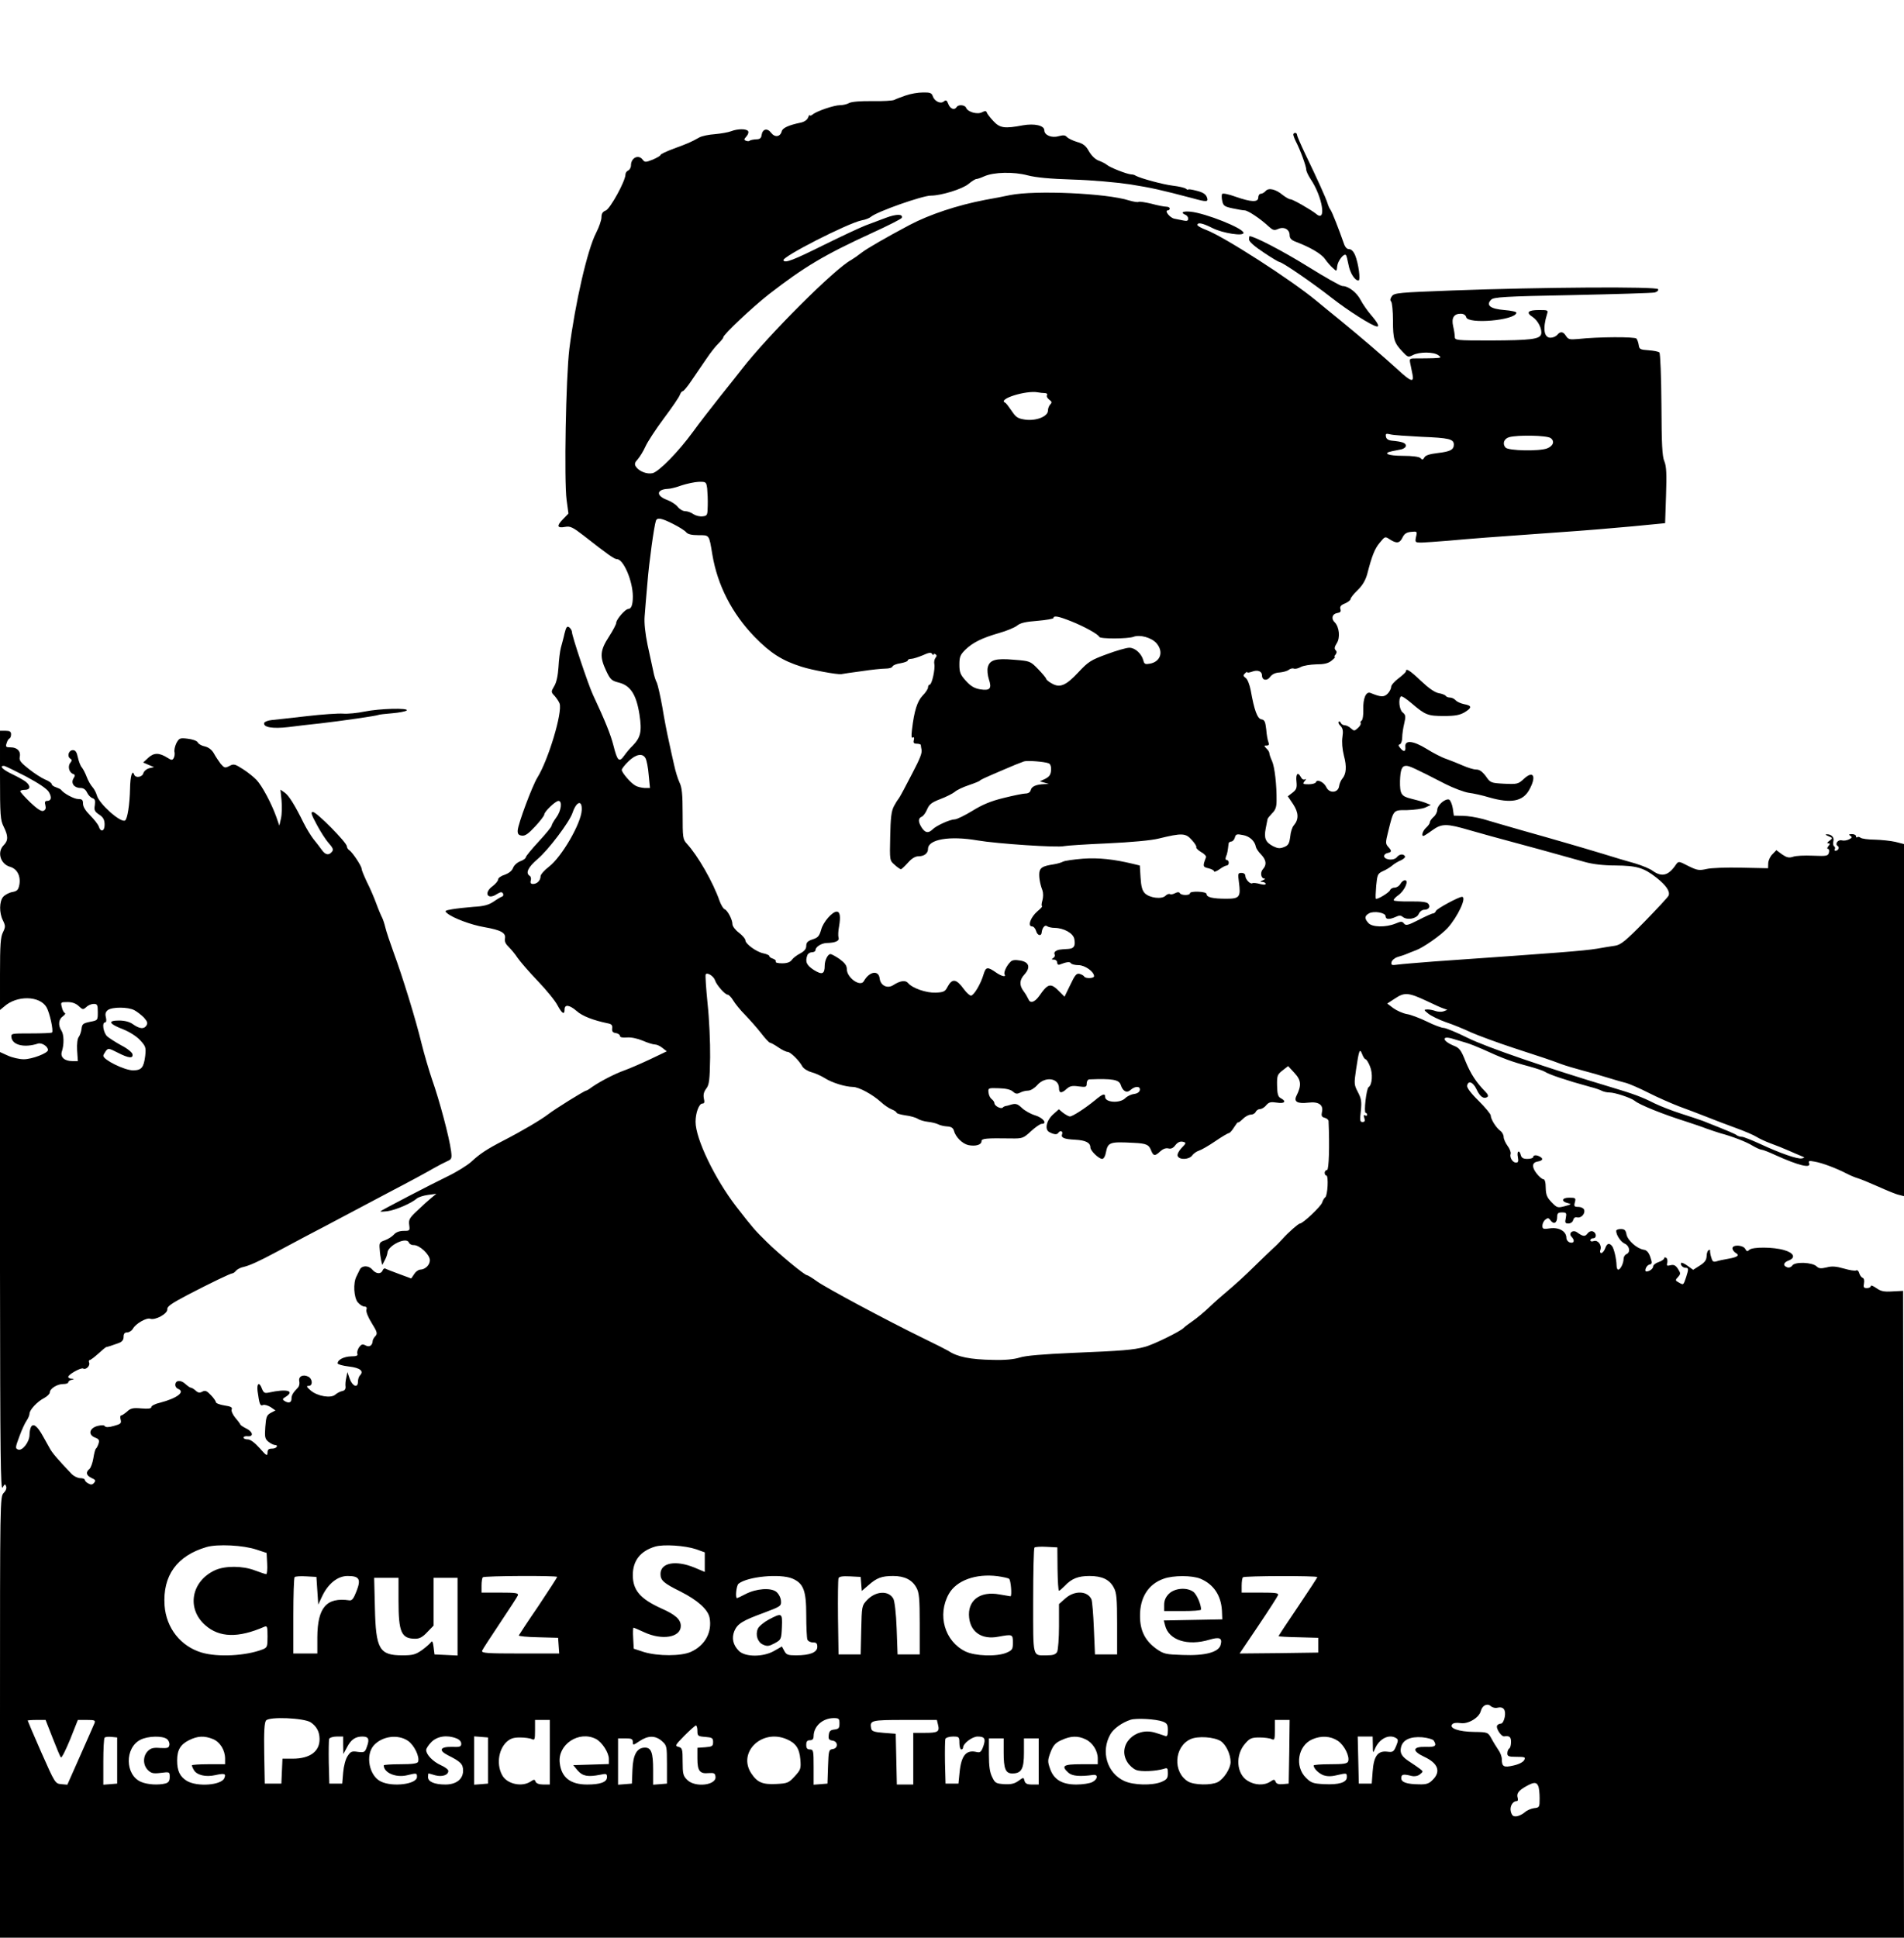 <?xml version="1.0" standalone="no"?>
<!DOCTYPE svg PUBLIC "-//W3C//DTD SVG 20010904//EN"
 "http://www.w3.org/TR/2001/REC-SVG-20010904/DTD/svg10.dtd">
<svg version="1.0" xmlns="http://www.w3.org/2000/svg"
 width="1032pt" height="1050pt" viewBox="0 0 1032 1050"
 preserveAspectRatio="xMidYMid meet">
<g transform="translate(0,1050) scale(0.1,-0.1)"
fill="#000000" stroke="none">
<path d="M4910 9983 c-25 -9 -53 -19 -62 -24 -9 -5 -63 -8 -120 -7 -62 1 -112
-3 -125 -10 -12 -7 -34 -12 -50 -12 -32 0 -127 -32 -149 -51 -8 -6 -14 -8 -15
-3 0 5 -4 -1 -9 -13 -5 -13 -21 -24 -42 -28 -62 -13 -97 -28 -101 -47 -8 -30
-37 -34 -57 -8 -21 28 -47 22 -52 -12 -2 -17 -10 -23 -30 -23 -15 -1 -30 -4
-34 -7 -3 -4 -12 -4 -20 -1 -13 5 -12 8 2 24 9 10 13 23 9 28 -8 14 -56 14
-92 0 -15 -6 -55 -13 -88 -16 -32 -2 -71 -10 -85 -18 -44 -25 -63 -33 -137
-60 -40 -15 -73 -30 -73 -35 0 -4 -19 -15 -42 -25 -38 -15 -43 -15 -54 -1 -22
31 -64 12 -64 -30 0 -12 -7 -24 -15 -28 -8 -3 -15 -13 -15 -22 0 -35 -83 -186
-107 -195 -16 -6 -23 -16 -23 -37 0 -15 -13 -53 -29 -84 -47 -90 -114 -383
-145 -628 -19 -156 -29 -713 -15 -819 l10 -74 -30 -31 c-36 -37 -31 -49 13
-41 26 5 41 -2 99 -47 134 -105 167 -128 181 -128 35 0 86 -118 86 -202 0 -45
-8 -68 -25 -68 -16 0 -65 -57 -65 -75 0 -8 -18 -42 -40 -76 -48 -74 -50 -108
-15 -183 23 -49 30 -55 70 -65 62 -16 94 -64 111 -173 14 -91 7 -124 -37 -169
-14 -13 -34 -37 -46 -54 -27 -38 -37 -29 -58 55 -15 59 -45 134 -112 277 -25
54 -113 317 -113 338 0 7 -6 18 -14 25 -12 9 -17 4 -26 -32 -5 -24 -15 -59
-20 -78 -5 -19 -11 -67 -13 -106 -3 -45 -11 -83 -23 -102 -18 -31 -18 -32 3
-54 11 -13 23 -31 26 -40 17 -47 -61 -306 -120 -401 -28 -45 -105 -251 -107
-287 -1 -19 5 -26 22 -28 18 -3 36 10 73 50 27 29 49 58 49 64 0 16 61 74 77
74 22 0 15 -54 -12 -90 -14 -19 -25 -39 -25 -44 0 -6 -32 -45 -70 -86 -38 -41
-70 -80 -70 -85 0 -6 -13 -16 -30 -22 -16 -6 -34 -22 -39 -36 -6 -16 -23 -29
-45 -37 -20 -6 -36 -18 -36 -25 0 -8 -13 -24 -30 -37 -50 -36 -28 -77 23 -43
20 12 27 13 33 4 4 -7 2 -15 -4 -17 -6 -2 -27 -14 -47 -28 -27 -18 -53 -25
-108 -28 -39 -3 -92 -9 -116 -13 -40 -7 -43 -9 -27 -22 31 -26 130 -63 201
-75 91 -16 118 -31 112 -62 -3 -16 4 -30 21 -46 13 -13 35 -39 47 -58 13 -19
61 -75 109 -125 47 -49 96 -109 108 -133 25 -46 38 -53 38 -22 0 29 27 25 66
-9 30 -27 90 -50 167 -66 22 -4 27 -10 25 -28 -2 -16 3 -23 20 -25 12 -2 22
-9 22 -15 0 -8 13 -11 38 -9 22 2 56 -5 85 -17 27 -12 57 -21 67 -21 10 0 28
-8 41 -19 l23 -18 -90 -43 c-49 -23 -111 -50 -139 -60 -51 -18 -129 -58 -177
-91 -14 -11 -28 -19 -31 -19 -9 0 -170 -100 -207 -129 -38 -29 -139 -89 -240
-141 -91 -47 -129 -72 -175 -115 -22 -20 -80 -56 -130 -80 -93 -45 -356 -182
-363 -189 -2 -3 16 -2 40 1 43 6 129 43 158 69 9 7 36 16 60 19 l45 6 -28 -23
c-16 -13 -50 -44 -76 -69 -42 -39 -47 -49 -43 -77 4 -31 3 -32 -30 -32 -22 0
-42 -7 -53 -20 -10 -11 -32 -25 -49 -31 -29 -10 -31 -15 -28 -48 1 -20 5 -47
8 -61 l6 -25 13 25 c8 14 14 32 15 41 1 39 103 89 116 56 3 -8 15 -15 27 -14
32 0 87 -52 87 -82 0 -26 -25 -50 -52 -51 -10 0 -25 -11 -33 -24 l-16 -24 -65
24 c-35 13 -69 26 -74 29 -6 4 -13 -1 -16 -9 -9 -22 -36 -20 -57 5 -20 23 -56
22 -67 -1 -4 -8 -12 -25 -18 -37 -19 -36 -14 -114 7 -140 11 -13 27 -23 36
-23 11 0 15 -6 11 -17 -3 -11 9 -41 29 -73 30 -48 32 -57 19 -71 -8 -8 -14
-20 -14 -25 -1 -25 -18 -36 -38 -25 -17 9 -23 7 -36 -10 -8 -12 -12 -28 -9
-35 4 -10 -5 -14 -33 -14 -39 -1 -74 -18 -74 -38 0 -5 27 -13 61 -17 61 -7 83
-25 60 -48 -6 -6 -11 -22 -11 -35 0 -36 -31 -24 -45 18 l-12 35 -6 -30 c-4
-16 -6 -39 -4 -50 1 -12 -5 -21 -18 -23 -11 -2 -28 -11 -37 -19 -24 -22 -98
-9 -134 22 -23 20 -25 25 -11 25 23 0 22 37 -2 50 -28 14 -54 2 -49 -24 3 -12
0 -27 -6 -34 -29 -30 -36 -43 -36 -62 0 -21 -16 -26 -39 -11 -11 7 -10 12 8
22 51 33 4 44 -91 23 -23 -5 -29 -2 -38 20 -14 39 -29 32 -24 -12 10 -72 14
-82 29 -76 8 4 27 -2 42 -11 l26 -18 -25 -13 c-22 -12 -26 -21 -30 -76 -4 -54
-2 -65 16 -80 12 -10 27 -17 34 -18 24 0 12 -20 -13 -20 -19 0 -25 -5 -25 -22
-1 -20 -6 -17 -43 25 -27 30 -50 47 -64 47 -13 0 -23 4 -23 10 0 5 10 9 23 7
33 -3 28 25 -8 42 -16 8 -32 18 -33 23 -2 5 -15 22 -28 37 -13 16 -22 36 -18
44 4 11 -6 16 -40 21 -25 4 -46 12 -46 18 0 5 -12 23 -27 38 -22 23 -30 27
-46 19 -14 -8 -23 -7 -36 5 -10 9 -21 16 -26 16 -5 0 -19 10 -31 21 -25 23
-54 20 -54 -6 0 -9 7 -18 15 -21 41 -16 -5 -51 -97 -75 -27 -6 -48 -17 -48
-24 0 -8 -16 -10 -54 -7 -45 4 -58 1 -77 -17 -13 -11 -27 -21 -32 -21 -5 0 -7
-10 -3 -23 5 -20 0 -24 -37 -34 -27 -8 -44 -8 -48 -2 -4 7 -19 7 -40 2 -45
-12 -53 -48 -14 -63 21 -8 25 -14 19 -33 -4 -12 -10 -24 -14 -27 -4 -3 -10
-26 -14 -52 -4 -25 -14 -52 -21 -58 -22 -18 -18 -35 11 -49 21 -9 24 -14 14
-26 -9 -11 -17 -12 -31 -4 -10 5 -19 14 -19 19 0 6 -11 10 -25 10 -14 0 -36
11 -48 24 -77 81 -104 113 -117 137 -8 14 -25 44 -37 66 -29 53 -51 72 -64 52
-5 -8 -9 -27 -9 -44 0 -39 -39 -89 -62 -80 -16 6 -15 12 7 71 13 36 31 75 40
87 8 12 15 28 15 37 1 21 42 65 79 84 17 9 31 23 31 31 0 20 40 45 72 45 16 0
28 4 28 9 0 5 8 12 18 14 16 4 16 5 0 6 -10 0 -18 5 -18 10 0 13 70 52 81 45
14 -9 39 15 32 32 -3 8 -1 14 3 14 5 0 26 16 47 35 21 19 40 35 42 35 7 1 36
10 68 22 19 7 27 17 27 34 0 17 6 24 20 24 10 0 24 9 30 19 14 28 75 62 94 55
27 -10 95 27 93 51 -2 15 21 31 108 77 127 66 235 118 245 118 4 0 13 6 19 14
7 8 26 18 43 21 33 8 81 30 173 79 33 18 107 57 165 88 58 30 143 75 190 100
47 25 168 89 270 143 102 53 205 109 230 124 25 14 57 31 73 38 25 11 27 15
22 55 -10 77 -64 278 -103 388 -16 47 -42 135 -57 195 -32 133 -104 365 -152
495 -19 52 -39 112 -44 133 -5 21 -13 45 -18 55 -5 9 -20 44 -32 77 -12 33
-35 86 -51 117 -15 32 -28 63 -28 70 0 15 -50 90 -67 101 -7 4 -13 14 -13 21
0 20 -164 186 -184 186 -13 0 -9 -13 20 -67 19 -36 48 -82 65 -101 24 -27 28
-37 18 -48 -17 -21 -36 -17 -56 12 -10 14 -30 40 -44 57 -14 18 -38 57 -53 87
-48 98 -81 150 -103 165 l-23 16 6 -58 c3 -32 2 -76 -3 -98 l-9 -39 -17 49
c-26 72 -76 166 -106 198 -14 15 -47 42 -74 59 -44 28 -50 30 -74 17 -23 -12
-27 -11 -47 12 -11 15 -28 40 -37 57 -11 19 -28 32 -48 37 -17 3 -35 13 -39
22 -5 9 -29 17 -55 20 -42 5 -46 3 -61 -24 -8 -17 -13 -39 -10 -49 2 -10 0
-25 -5 -33 -7 -11 -12 -11 -32 2 -46 29 -74 29 -105 1 l-28 -26 30 -13 29 -12
-26 -6 c-15 -4 -29 -16 -32 -27 -6 -22 -43 -28 -50 -7 -10 28 -21 -9 -22 -76
-2 -87 -14 -165 -27 -173 -23 -15 -142 91 -153 136 -4 14 -14 34 -24 45 -10
11 -24 36 -31 55 -7 19 -19 42 -26 51 -8 8 -17 33 -22 55 -6 29 -13 39 -27 39
-23 0 -33 -34 -14 -46 10 -6 10 -10 0 -23 -15 -18 -7 -52 15 -60 12 -4 12 -9
2 -25 -15 -25 4 -51 38 -51 16 0 28 -8 36 -25 6 -13 19 -27 29 -30 14 -5 16
-13 13 -38 -5 -27 -1 -35 23 -51 22 -14 29 -27 30 -52 1 -39 -21 -47 -32 -12
-4 11 -25 38 -46 59 -25 25 -39 47 -39 64 0 20 -5 25 -26 25 -22 0 -79 30 -94
51 -3 3 -15 9 -27 13 -13 4 -23 12 -23 17 0 6 -16 17 -36 25 -19 8 -59 34 -88
57 -43 34 -53 46 -49 65 7 30 -13 52 -49 52 -26 0 -29 3 -22 23 3 12 11 24 15
25 5 2 9 12 9 23 0 14 -7 19 -30 19 l-30 0 0 -240 c0 -221 2 -244 20 -280 25
-50 25 -75 0 -100 -37 -37 -18 -102 34 -117 39 -11 59 -50 51 -97 -6 -29 -12
-35 -39 -40 -17 -3 -39 -15 -49 -26 -21 -25 -22 -87 -1 -128 14 -29 14 -35 0
-64 -13 -25 -16 -69 -16 -226 l0 -195 23 19 c68 61 192 59 229 -4 17 -29 39
-128 30 -137 -3 -3 -54 -5 -114 -5 -107 0 -109 0 -106 -22 6 -42 72 -57 144
-33 20 6 54 -15 54 -35 0 -17 -87 -50 -131 -50 -24 0 -63 9 -87 20 l-42 19 0
-1192 c1 -989 3 -1188 14 -1168 11 20 14 21 19 7 4 -10 -1 -24 -13 -36 -20
-20 -20 -38 -20 -1215 l0 -1195 5160 0 5160 0 -2 1752 -3 1753 -58 -3 c-46 -3
-63 1 -87 18 -17 12 -30 17 -30 11 0 -6 -10 -11 -21 -11 -18 0 -20 5 -16 26 3
15 0 28 -8 30 -7 3 -15 15 -18 26 -3 11 -10 17 -16 14 -6 -4 -36 1 -67 10 -42
12 -65 14 -94 6 -30 -7 -41 -6 -53 5 -22 23 -117 27 -132 6 -7 -10 -19 -14
-29 -10 -24 9 -20 26 10 37 38 15 27 41 -26 56 -57 17 -172 18 -189 1 -10 -10
-14 -9 -22 6 -12 21 -69 24 -69 2 0 -7 8 -18 17 -24 24 -13 12 -23 -39 -32
-24 -4 -53 -10 -64 -14 -18 -5 -23 -1 -29 22 -5 15 -7 32 -6 36 1 5 -3 6 -9 2
-5 -3 -10 -18 -10 -33 -1 -20 -10 -33 -37 -50 l-36 -23 -29 21 c-16 12 -32 19
-35 17 -8 -9 7 -27 23 -27 17 0 17 -7 3 -51 -15 -44 -14 -43 -39 -29 -20 11
-21 13 -5 30 15 17 15 20 0 44 -13 20 -23 24 -40 20 -20 -5 -23 -3 -18 14 2
11 0 23 -6 26 -6 4 -11 3 -11 -2 0 -6 -13 -15 -30 -21 -16 -5 -30 -16 -30 -24
0 -12 -20 -27 -36 -27 -14 0 -1 33 15 37 16 4 17 8 6 41 -9 26 -20 38 -36 40
-37 6 -86 50 -93 82 -4 24 -11 30 -31 30 -14 0 -25 -4 -25 -10 0 -22 24 -59
46 -69 27 -12 33 -48 9 -57 -8 -4 -15 -15 -15 -26 0 -23 -17 -58 -29 -58 -5 0
-9 10 -9 23 -1 36 -14 91 -24 104 -16 20 -28 16 -38 -12 -5 -14 -15 -25 -21
-25 -6 0 -8 7 -5 16 10 25 -12 56 -35 49 -11 -4 -19 -2 -19 4 0 6 7 11 15 11
20 0 19 29 -1 37 -10 4 -22 -1 -30 -12 -13 -17 -24 -16 -56 7 -23 17 -49 -5
-30 -24 19 -19 14 -37 -8 -31 -11 3 -20 14 -20 25 0 35 -39 58 -87 52 -38 -6
-43 -4 -43 14 0 11 7 26 16 33 14 11 18 10 29 -5 17 -23 35 -13 35 20 0 19 5
24 26 24 24 0 26 -3 21 -30 -6 -26 -3 -30 14 -30 12 0 23 8 26 19 3 12 11 17
22 14 21 -5 45 21 37 42 -3 8 -17 15 -31 15 -22 0 -25 3 -19 25 6 23 4 25 -31
25 -41 0 -45 -21 -6 -30 20 -4 17 -7 -17 -16 -39 -10 -42 -10 -72 21 -25 26
-31 40 -32 78 0 31 -5 47 -13 47 -7 0 -24 15 -38 33 -26 35 -23 58 8 63 25 4
31 14 15 24 -20 13 -40 12 -40 0 0 -5 -14 -10 -31 -10 -22 0 -32 5 -36 20 -8
32 -23 23 -16 -10 4 -23 2 -30 -10 -30 -19 0 -36 29 -29 48 2 8 -5 27 -17 43
-11 15 -21 37 -21 48 0 11 -8 26 -18 33 -23 17 -52 63 -52 83 0 8 -30 44 -66
80 -42 41 -64 71 -62 82 6 30 32 20 51 -20 18 -39 38 -54 58 -42 7 5 5 14 -10
29 -51 52 -79 96 -107 163 -25 64 -34 75 -66 87 -62 26 -66 56 -4 37 20 -6 53
-16 74 -22 20 -6 60 -22 87 -34 111 -51 160 -69 254 -94 40 -11 78 -24 85 -29
6 -5 40 -19 76 -31 64 -21 83 -27 170 -51 25 -6 53 -16 62 -21 10 -5 28 -9 41
-9 30 0 117 -29 137 -45 26 -22 153 -73 280 -113 36 -12 85 -28 110 -38 25 -9
59 -20 75 -25 64 -17 142 -47 175 -68 19 -11 41 -21 47 -21 7 0 41 -13 75 -29
126 -57 195 -74 184 -45 -5 14 -1 15 31 9 40 -7 115 -35 173 -65 19 -10 46
-21 60 -25 14 -4 63 -24 110 -45 47 -21 97 -42 113 -45 l27 -7 0 954 0 954
-47 12 c-27 6 -77 11 -112 12 -35 0 -69 5 -76 10 -7 5 -15 7 -18 3 -4 -3 -7
-1 -7 5 0 7 -10 12 -22 12 -17 0 -19 -3 -9 -9 11 -7 10 -11 -6 -19 -11 -6 -29
-9 -40 -6 -21 6 -40 -20 -22 -31 11 -7 2 -25 -12 -25 -6 0 -8 4 -4 9 3 5 1 12
-4 15 -5 3 -7 15 -4 27 6 22 -11 39 -37 38 -8 0 -4 -5 10 -10 24 -10 24 -11 6
-25 -12 -8 -15 -14 -7 -14 11 0 11 -3 1 -15 -7 -9 -8 -15 -2 -15 5 0 8 -9 5
-20 -5 -19 -12 -20 -87 -17 -44 2 -93 0 -108 -6 -22 -7 -34 -4 -59 13 l-31 23
-21 -22 c-12 -11 -22 -33 -23 -48 l-1 -28 -144 3 c-79 2 -164 -1 -189 -7 -40
-9 -50 -8 -99 16 -52 27 -53 27 -67 8 -40 -60 -76 -69 -125 -35 -15 12 -59 30
-96 41 -37 10 -117 34 -178 53 -60 18 -150 45 -200 59 -49 14 -155 45 -235 67
-80 23 -174 50 -210 61 -36 10 -86 18 -112 18 l-48 1 -6 41 c-4 22 -13 43 -20
46 -20 7 -63 -29 -64 -55 0 -12 -9 -30 -20 -39 -11 -10 -20 -22 -20 -29 0 -6
-9 -19 -20 -29 -18 -16 -28 -45 -15 -45 3 0 24 13 47 30 52 38 78 38 204 1 54
-16 169 -47 254 -70 85 -23 189 -51 230 -63 41 -11 104 -29 140 -39 42 -12
101 -19 165 -19 116 -1 154 -12 223 -66 52 -41 75 -74 66 -97 -3 -8 -61 -70
-129 -140 -105 -107 -130 -127 -162 -132 -21 -3 -65 -10 -98 -16 -76 -12 -193
-21 -880 -69 -88 -7 -177 -14 -198 -17 -34 -5 -38 -3 -35 13 2 10 17 23 33 28
17 5 39 12 50 17 11 5 33 13 48 19 40 14 137 82 173 121 55 61 106 169 78 169
-18 0 -136 -64 -141 -76 -3 -8 -10 -14 -16 -14 -6 0 -41 -16 -78 -35 -57 -29
-69 -32 -79 -20 -10 13 -16 13 -47 0 -51 -21 -126 -20 -146 3 -23 25 -21 39 4
53 27 14 89 3 89 -16 0 -18 20 -19 54 -4 18 9 29 9 38 1 24 -20 75 -11 87 14
6 14 19 24 30 24 25 0 36 17 22 33 -7 9 -38 13 -96 12 -47 -1 -88 2 -91 6 -2
4 9 17 25 28 34 24 59 81 36 81 -8 0 -19 -9 -25 -20 -6 -11 -20 -20 -31 -20
-11 0 -22 -6 -25 -14 -6 -14 -71 -53 -77 -46 -2 3 -1 34 2 70 6 60 8 66 36 79
17 7 39 21 50 30 11 10 33 23 48 29 15 7 25 17 22 22 -9 15 -31 12 -45 -6 -15
-18 -61 -15 -68 4 -2 7 5 16 17 19 25 6 26 11 5 34 -15 17 -15 23 0 83 30 120
26 116 103 116 38 1 82 7 98 14 l30 14 -30 12 c-16 6 -51 16 -77 22 -53 13
-61 25 -60 96 2 61 10 82 33 82 18 0 41 -10 214 -99 44 -22 100 -43 125 -47
25 -3 75 -14 111 -25 118 -34 182 -22 217 40 41 73 24 109 -28 61 -31 -29 -36
-30 -107 -27 -73 4 -75 5 -100 41 -19 25 -34 36 -52 36 -14 0 -46 10 -71 21
-25 11 -65 27 -90 36 -25 8 -73 33 -108 55 -73 45 -119 49 -115 11 3 -27 -9
-30 -28 -6 -11 13 -11 17 -1 20 6 3 12 19 12 36 0 18 5 52 11 77 9 38 8 46 -9
60 -18 14 -24 72 -9 86 4 4 30 -13 59 -38 74 -63 87 -68 175 -68 60 0 85 5
111 20 41 25 41 36 -2 44 -19 4 -39 13 -46 21 -7 8 -21 15 -31 15 -10 0 -20 4
-23 9 -3 5 -21 12 -39 15 -21 4 -54 27 -95 66 -60 57 -82 71 -82 52 0 -5 -18
-21 -40 -38 -22 -16 -40 -37 -40 -46 0 -10 -9 -27 -19 -37 -20 -20 -37 -19
-93 4 -24 10 -41 -29 -39 -91 1 -29 -3 -55 -9 -59 -6 -3 -8 -10 -5 -14 2 -5
-4 -16 -15 -26 -19 -17 -21 -17 -38 -2 -10 10 -26 17 -34 17 -9 0 -18 6 -21
13 -2 6 -7 9 -11 6 -4 -4 0 -14 10 -23 12 -13 15 -27 10 -60 -4 -26 -1 -65 8
-101 16 -59 13 -99 -9 -125 -7 -8 -15 -26 -17 -40 -5 -37 -53 -41 -69 -6 -13
28 -51 46 -57 27 -2 -6 -20 -11 -39 -11 -32 0 -34 2 -22 17 9 10 9 14 2 10 -7
-5 -17 1 -23 13 -16 30 -28 16 -23 -27 3 -31 0 -42 -21 -58 l-26 -20 29 -43
c30 -46 31 -82 4 -114 -9 -9 -18 -37 -20 -62 -5 -37 -10 -47 -33 -56 -23 -9
-34 -8 -59 4 -42 22 -51 43 -41 96 5 25 9 48 10 51 0 4 11 17 24 31 19 18 25
35 25 69 1 83 -10 184 -25 216 -8 17 -14 36 -14 41 0 6 -7 18 -16 26 -14 15
-14 16 1 16 12 0 15 5 10 18 -4 9 -10 40 -12 69 -5 43 -9 52 -26 55 -22 3 -39
49 -58 157 -6 30 -17 60 -27 67 -14 10 -15 15 -4 25 6 7 12 10 12 6 0 -3 11
-2 25 3 31 12 55 3 55 -20 0 -27 27 -32 44 -8 10 14 28 23 52 24 20 2 42 8 50
15 8 6 20 9 27 6 7 -3 24 1 38 9 13 7 50 13 82 14 43 0 66 5 84 20 14 11 22
20 18 20 -4 0 -3 6 4 13 7 10 7 17 0 24 -8 8 -6 18 6 37 20 30 14 89 -11 114
-21 20 -13 46 14 50 17 3 21 8 17 21 -4 14 2 22 25 31 16 7 30 18 30 24 0 6
17 28 39 49 26 25 42 53 51 85 26 101 41 139 69 172 28 34 28 34 54 17 37 -24
54 -21 69 11 10 20 22 28 47 30 32 3 33 3 26 -27 -6 -30 -6 -31 32 -31 21 1
85 5 143 10 109 10 235 20 605 46 121 8 299 23 395 32 l175 17 5 150 c4 118 2
158 -9 185 -12 27 -15 94 -16 308 -1 150 -6 277 -11 282 -5 5 -31 10 -59 12
-45 3 -50 6 -53 28 -2 14 -8 30 -12 35 -9 11 -208 10 -317 -2 -45 -4 -53 -2
-65 16 -15 25 -31 27 -48 6 -7 -8 -23 -15 -36 -15 -36 0 -43 50 -19 128 7 21
5 22 -43 22 -60 0 -73 -13 -36 -37 30 -19 54 -67 47 -94 -8 -27 -55 -33 -273
-34 -188 0 -195 1 -195 20 0 11 -4 37 -9 58 -10 44 4 67 41 67 16 0 27 -7 30
-19 10 -39 265 -17 272 24 1 6 -29 12 -65 15 -76 6 -102 26 -72 56 14 14 68
18 440 25 232 5 433 11 446 14 13 3 22 11 19 18 -5 15 -634 11 -1115 -7 -291
-11 -315 -13 -328 -31 -9 -13 -11 -22 -4 -29 5 -5 10 -52 10 -104 0 -100 6
-120 52 -168 28 -30 31 -31 56 -18 35 18 113 18 138 -1 18 -13 16 -14 -26 -16
-25 -1 -65 -1 -89 -1 -42 0 -43 0 -37 -29 3 -16 9 -42 12 -59 9 -45 -10 -38
-81 28 -79 72 -205 180 -314 269 -46 37 -103 84 -126 103 -139 115 -500 347
-597 384 -27 10 -48 22 -48 27 0 16 29 10 82 -17 56 -28 168 -45 168 -26 0 25
-206 107 -288 115 -41 4 -56 -5 -27 -17 8 -3 15 -12 15 -21 0 -11 -7 -14 -25
-10 -14 3 -36 7 -50 10 -25 5 -56 45 -35 45 5 0 10 5 10 10 0 6 -9 10 -19 10
-11 0 -47 7 -80 16 -34 8 -65 13 -70 10 -5 -3 -28 1 -52 8 -122 39 -507 56
-644 29 -33 -7 -94 -19 -135 -26 -151 -29 -302 -79 -410 -136 -137 -73 -230
-127 -260 -150 -19 -15 -45 -33 -57 -40 -89 -47 -451 -409 -593 -592 -14 -18
-65 -83 -115 -145 -49 -62 -117 -149 -150 -195 -78 -107 -183 -214 -218 -223
-31 -7 -74 10 -91 36 -8 13 -6 22 11 40 11 13 30 43 41 68 11 25 56 94 100
153 45 60 84 117 87 128 4 10 10 19 15 19 5 0 27 26 48 58 21 31 57 84 80 117
22 33 52 71 66 84 14 14 26 28 26 33 0 15 161 166 248 234 191 148 300 213
557 331 88 40 161 77 163 83 7 21 -30 21 -86 0 -31 -12 -82 -31 -112 -42 -30
-12 -129 -58 -220 -103 -171 -85 -215 -102 -224 -86 -12 18 350 202 424 217
19 3 42 12 50 19 32 28 279 115 325 115 56 0 173 36 205 64 17 14 36 26 42 26
5 0 24 6 41 14 53 24 161 26 236 6 46 -12 120 -19 246 -23 103 -3 236 -15 310
-26 119 -19 167 -30 338 -75 79 -22 88 -21 78 6 -6 16 -22 26 -54 34 -26 7
-47 10 -47 7 0 -3 -6 -1 -12 4 -7 6 -39 13 -72 17 -51 6 -174 39 -201 54 -5 4
-16 7 -25 7 -24 2 -114 37 -131 52 -8 7 -29 17 -45 23 -17 6 -38 26 -52 50
-17 31 -32 42 -65 51 -23 7 -47 19 -54 26 -9 11 -19 12 -46 5 -38 -11 -77 6
-77 32 0 26 -53 38 -116 27 -100 -19 -125 -15 -160 23 -18 19 -34 40 -36 47
-3 9 -9 9 -25 1 -25 -14 -78 1 -87 24 -6 16 -42 19 -51 4 -12 -19 -35 -10 -45
16 -8 21 -13 24 -25 14 -18 -15 -51 2 -60 30 -5 16 -15 20 -53 19 -26 0 -67
-7 -92 -16z m753 -1613 c10 0 15 -5 12 -11 -4 -6 1 -16 11 -24 15 -11 17 -16
7 -26 -7 -7 -13 -22 -13 -34 0 -32 -64 -57 -123 -49 -40 6 -50 12 -74 48 -15
22 -31 43 -35 44 -43 19 114 68 177 56 11 -2 28 -4 38 -4z m2042 -237 c148 -6
175 -12 175 -42 0 -28 -19 -38 -88 -46 -42 -5 -65 -12 -71 -23 -8 -14 -12 -15
-22 -4 -8 7 -43 12 -96 12 -80 0 -112 14 -58 25 14 3 36 7 50 10 14 3 25 12
25 20 0 15 -21 22 -75 27 -20 2 -31 9 -33 22 -3 16 0 18 25 12 15 -4 91 -9
168 -13z m700 -7 c23 -17 14 -43 -20 -56 -43 -16 -210 -13 -225 5 -18 21 -8
48 20 56 47 13 205 10 225 -5z m-4572 -273 c2 -21 4 -63 3 -93 -1 -52 -2 -55
-28 -58 -15 -2 -38 4 -50 12 -12 9 -32 16 -44 16 -13 0 -31 11 -41 24 -10 13
-36 29 -57 37 -61 22 -59 57 4 60 14 0 48 9 75 19 28 9 69 18 91 19 41 1 42 0
47 -36z m-185 -192 c32 -16 64 -36 71 -45 9 -11 30 -16 67 -16 60 0 57 4 75
-105 28 -167 107 -320 229 -446 87 -89 150 -129 255 -162 56 -18 192 -43 215
-40 8 2 58 9 110 16 52 8 111 14 130 14 19 0 36 5 38 12 2 6 21 14 43 17 21 4
39 10 39 15 0 5 9 9 19 9 10 0 38 9 62 19 33 15 45 17 51 8 4 -7 8 -8 8 -4 0
5 5 5 10 2 8 -5 8 -11 1 -19 -6 -7 -9 -22 -7 -33 6 -27 -13 -113 -25 -113 -5
0 -9 -7 -9 -15 0 -8 -13 -28 -29 -44 -29 -30 -46 -82 -58 -185 -4 -34 -3 -47
4 -43 7 5 9 0 6 -13 -4 -15 0 -20 16 -20 11 0 21 -3 22 -7 0 -5 2 -16 4 -26 3
-18 -8 -47 -50 -127 -13 -25 -34 -65 -47 -90 -13 -25 -26 -47 -29 -50 -3 -3
-14 -20 -24 -39 -14 -27 -18 -64 -20 -164 -3 -129 -3 -130 24 -153 14 -13 30
-24 34 -24 4 0 21 16 38 35 21 24 40 35 58 35 30 0 51 16 51 40 0 52 117 72
268 46 105 -18 434 -40 469 -31 13 3 119 10 236 15 128 6 238 16 277 26 127
31 146 30 179 -7 17 -18 28 -36 25 -40 -2 -4 9 -16 26 -26 17 -9 29 -22 27
-28 -19 -49 -18 -53 13 -60 16 -4 30 -11 30 -16 0 -6 13 -1 29 10 16 12 34 21
40 21 6 0 11 7 11 15 0 8 -5 15 -11 15 -7 0 -8 7 -4 18 7 15 10 33 14 70 0 6
7 12 15 12 7 0 16 10 19 21 5 19 10 21 44 14 36 -6 65 -33 70 -64 1 -7 13 -26
27 -40 30 -31 33 -57 11 -81 -16 -18 -11 -50 9 -51 6 0 2 -4 -9 -9 -17 -7 -17
-9 -2 -9 9 -1 17 -5 17 -10 0 -6 -12 -6 -31 -1 -18 5 -36 7 -41 4 -11 -7 -38
21 -38 40 0 10 -9 16 -21 16 -19 0 -20 -4 -14 -49 11 -82 4 -91 -68 -91 -74 0
-107 8 -107 25 0 7 -17 12 -45 13 -25 1 -45 -2 -45 -8 0 -13 -47 -13 -55 0 -4
7 -13 7 -26 0 -11 -6 -23 -8 -28 -5 -5 3 -16 -1 -24 -9 -20 -20 -85 -12 -111
13 -15 15 -21 37 -24 86 l-4 65 -37 9 c-104 25 -186 34 -271 28 -50 -4 -99
-11 -108 -16 -9 -5 -33 -12 -53 -15 -52 -8 -68 -16 -74 -36 -6 -20 0 -66 15
-104 5 -15 5 -37 0 -55 -5 -17 -6 -31 -2 -31 4 -1 -7 -13 -25 -28 -37 -32 -55
-82 -29 -82 8 0 18 -11 22 -25 6 -24 28 -30 30 -9 2 25 17 44 28 36 6 -5 25
-10 43 -10 50 -1 100 -29 106 -60 7 -37 -1 -52 -32 -54 -52 -3 -56 -4 -69 -12
-7 -4 -9 -12 -6 -18 4 -6 0 -14 -7 -19 -11 -7 -10 -9 4 -9 9 0 17 -7 17 -16 0
-9 6 -14 13 -11 39 15 56 17 62 7 3 -5 22 -10 41 -10 34 0 84 -35 84 -60 0
-12 -47 -14 -54 -1 -3 5 -14 11 -25 14 -16 4 -25 -7 -50 -60 l-31 -64 -23 23
c-52 54 -65 52 -115 -20 -26 -35 -49 -41 -59 -14 -4 9 -15 28 -25 41 -24 32
-23 61 5 91 34 38 25 67 -23 75 -28 5 -44 3 -53 -7 -22 -21 -38 -58 -32 -68
10 -16 -15 -11 -43 8 -50 35 -58 34 -71 -8 -15 -52 -53 -115 -68 -115 -7 0
-24 15 -38 34 -42 58 -64 61 -90 12 -12 -24 -21 -28 -63 -30 -51 -2 -127 24
-150 52 -14 17 -43 13 -80 -11 -32 -21 -69 -3 -74 35 -5 48 -56 40 -86 -14
-19 -33 -92 19 -92 65 0 20 -11 34 -39 55 -22 15 -44 27 -50 27 -14 0 -31 -33
-31 -62 0 -47 -14 -52 -59 -24 -40 26 -48 45 -35 80 3 9 15 16 25 16 10 0 19
5 19 11 0 18 32 38 60 39 47 1 71 11 65 29 -3 10 -2 37 3 62 9 53 5 79 -13 79
-24 0 -73 -56 -84 -97 -10 -35 -17 -44 -46 -53 -27 -9 -35 -17 -35 -36 0 -16
-10 -28 -32 -40 -18 -9 -39 -25 -46 -35 -9 -13 -26 -19 -53 -19 -22 0 -38 4
-34 9 3 5 -4 12 -15 16 -11 3 -20 10 -20 14 0 5 -14 11 -32 15 -37 7 -98 51
-98 71 0 8 -16 26 -35 41 -19 14 -35 35 -35 46 0 25 -26 74 -42 81 -7 2 -19
22 -27 43 -36 104 -119 248 -178 312 -22 24 -23 33 -23 162 0 108 -4 144 -17
170 -9 19 -22 61 -29 94 -8 34 -21 93 -29 131 -9 39 -25 121 -35 183 -11 62
-25 122 -30 133 -6 10 -15 38 -19 61 -5 24 -19 88 -31 143 -13 63 -19 120 -16
155 2 30 9 111 15 180 9 115 36 308 46 338 7 19 30 15 93 -17z m2159 -528 c70
-28 146 -70 151 -84 5 -12 154 -11 185 0 35 14 98 -4 125 -34 40 -46 23 -100
-34 -111 -27 -5 -32 -3 -37 18 -10 36 -44 68 -76 68 -16 0 -71 -16 -122 -35
-85 -31 -100 -40 -154 -98 -68 -73 -101 -86 -145 -60 -17 9 -30 21 -30 25 0 4
-19 27 -43 52 -43 44 -44 44 -131 51 -100 9 -132 -1 -142 -41 -4 -14 -1 -44 6
-65 17 -51 6 -63 -49 -54 -29 5 -50 17 -76 46 -30 33 -35 46 -35 88 0 42 5 53
32 80 40 39 90 64 184 91 39 11 83 29 97 40 18 15 47 21 111 26 47 4 86 11 86
15 0 15 27 10 97 -18z m-2308 -742 c6 -11 14 -51 17 -90 l7 -71 -29 0 c-16 1
-39 6 -50 13 -26 14 -74 71 -74 85 0 6 16 27 37 47 40 39 77 45 92 16z m2184
-27 c10 -3 15 -17 14 -37 -2 -25 -9 -35 -31 -47 l-30 -14 25 -7 24 -7 -25 -1
c-44 -2 -68 -12 -73 -32 -3 -12 -14 -19 -29 -19 -12 0 -66 -11 -118 -24 -70
-17 -115 -36 -170 -70 -41 -25 -84 -46 -95 -46 -25 0 -101 -34 -121 -55 -22
-21 -39 -19 -58 10 -20 31 -20 51 -1 59 9 3 22 21 30 40 12 28 25 38 72 56 32
12 67 30 78 39 11 10 45 26 75 36 30 10 57 21 60 24 5 6 20 13 120 56 65 28
92 39 120 49 17 6 110 -1 133 -10z m-5543 -71 c71 -38 114 -67 125 -85 17 -30
13 -48 -11 -48 -10 0 -13 -7 -8 -24 4 -16 1 -25 -11 -30 -11 -4 -33 10 -71 46
-30 29 -54 56 -54 60 0 5 11 8 25 8 29 0 33 20 7 42 -9 8 -43 27 -74 42 -53
25 -74 46 -47 46 6 0 59 -26 119 -57z m3013 -183 c-3 -72 -109 -254 -177 -306
-25 -19 -46 -43 -46 -52 0 -23 -19 -42 -41 -42 -12 0 -16 6 -12 19 3 10 0 22
-6 25 -24 15 -9 47 43 91 58 49 172 200 189 250 21 63 53 73 50 15z m723 -923
c8 -25 54 -77 68 -77 6 0 20 -14 30 -31 10 -17 39 -53 65 -79 25 -26 64 -70
86 -98 22 -29 44 -52 48 -52 4 0 25 -11 45 -25 20 -14 43 -25 51 -25 15 0 63
-47 80 -79 6 -11 28 -25 49 -31 20 -5 53 -20 72 -32 39 -25 110 -47 153 -48
32 0 107 -41 152 -82 16 -15 42 -33 57 -39 16 -6 28 -15 28 -19 0 -4 22 -10
48 -14 26 -3 57 -12 67 -19 11 -7 36 -14 55 -16 19 -2 44 -8 54 -13 11 -6 33
-11 50 -12 21 -1 32 -8 36 -22 9 -35 45 -71 78 -79 39 -8 72 1 72 21 0 15 25
17 160 15 62 -1 67 1 108 39 24 22 50 40 58 40 33 0 8 33 -35 46 -24 7 -56 25
-72 40 -23 22 -33 25 -56 19 -15 -5 -31 -9 -35 -9 -3 -1 -10 -4 -13 -8 -10 -9
-45 9 -45 24 0 6 -7 16 -15 22 -8 6 -16 22 -17 36 -3 24 -1 25 55 23 39 -1 65
-7 77 -18 14 -13 23 -14 39 -6 11 6 30 11 43 11 14 0 35 13 50 30 43 49 118
39 118 -17 0 -28 14 -29 42 -3 17 15 30 18 64 13 40 -5 44 -4 44 16 0 11 6 21
13 22 127 5 163 -1 172 -31 11 -34 33 -45 53 -26 25 22 54 21 50 -1 -2 -11
-14 -19 -31 -21 -16 -2 -37 -12 -48 -23 -29 -29 -109 -24 -109 7 0 21 -13 17
-56 -19 -50 -41 -120 -87 -135 -87 -6 0 -22 9 -36 19 l-24 20 -29 -26 c-38
-33 -49 -82 -24 -97 26 -14 43 -16 50 -5 9 15 27 10 21 -6 -8 -20 9 -28 71
-31 56 -3 82 -16 82 -42 0 -18 46 -62 64 -62 8 0 17 15 20 34 11 57 21 60 151
53 69 -3 83 -10 95 -43 12 -29 20 -30 49 -3 14 13 30 19 43 16 14 -4 27 1 39
18 13 16 26 21 40 18 20 -5 19 -7 -7 -34 -16 -17 -24 -34 -21 -43 9 -23 63
-20 79 3 7 10 24 22 37 26 13 4 53 27 88 51 35 24 69 44 74 44 5 0 18 15 29
33 11 17 20 29 20 25 0 -4 11 4 25 17 13 14 33 25 45 25 11 0 23 7 26 15 4 8
14 15 23 15 9 0 25 9 34 21 15 17 25 19 58 14 42 -7 54 7 21 24 -15 8 -19 23
-20 68 -1 53 1 60 29 82 l31 24 35 -38 c36 -39 38 -67 10 -123 -16 -32 5 -44
65 -37 56 7 83 -13 73 -52 -4 -19 -1 -26 15 -30 11 -3 20 -10 21 -17 6 -136 2
-266 -8 -266 -7 0 -13 -7 -13 -15 0 -8 4 -15 9 -15 13 0 7 -110 -6 -118 -6 -4
-13 -17 -17 -29 -7 -21 -104 -113 -120 -113 -8 0 -63 -48 -95 -84 -14 -16 -37
-39 -50 -50 -13 -12 -60 -57 -105 -101 -44 -44 -106 -100 -136 -125 -30 -25
-77 -66 -105 -93 -27 -26 -68 -60 -90 -75 -22 -15 -44 -32 -50 -38 -16 -18
-166 -92 -212 -103 -60 -16 -119 -21 -388 -32 -162 -7 -255 -15 -287 -25 -31
-10 -80 -15 -147 -13 -122 2 -192 16 -241 49 -8 5 -69 36 -135 68 -201 98
-527 273 -576 308 -26 19 -51 34 -55 34 -13 0 -150 113 -219 181 -64 63 -73
73 -163 189 -117 151 -222 369 -222 461 0 49 19 99 37 99 11 0 13 7 8 28 -4
20 0 36 13 53 16 21 19 45 21 169 1 80 -5 212 -14 293 -8 81 -13 152 -10 157
8 13 44 -10 51 -33z m3859 -112 c39 -19 79 -37 90 -40 l20 -7 -20 -8 c-11 -4
-30 -3 -43 1 -13 5 -33 9 -45 9 -21 -1 -21 -2 5 -23 15 -12 58 -33 95 -46 37
-12 100 -38 138 -56 39 -17 142 -55 230 -84 162 -53 188 -61 260 -88 22 -8 72
-23 110 -33 39 -10 102 -28 140 -40 39 -12 84 -25 101 -29 17 -5 71 -28 120
-53 49 -25 123 -57 164 -73 41 -15 107 -40 145 -55 39 -16 111 -43 160 -61 50
-18 101 -40 115 -49 14 -9 48 -25 75 -35 28 -10 73 -28 100 -40 28 -12 59 -26
70 -30 18 -7 18 -9 2 -12 -22 -6 -119 28 -226 78 -46 21 -91 39 -100 39 -10 0
-21 4 -27 8 -8 7 -40 21 -184 78 -19 7 -73 25 -120 40 -47 15 -111 40 -142 55
-69 35 -112 51 -243 90 -334 100 -670 215 -770 265 -60 30 -119 54 -130 54
-11 0 -52 15 -90 34 -39 19 -89 38 -110 41 -22 4 -55 19 -73 32 l-33 25 43 28
c51 34 73 32 173 -15z m-7308 -27 c21 -20 24 -20 41 -5 10 10 28 17 40 17 19
0 22 -5 22 -44 0 -45 0 -45 -42 -53 -38 -8 -43 -12 -46 -38 -2 -17 -9 -36 -15
-44 -7 -8 -11 -38 -9 -72 l4 -59 -29 0 c-43 0 -67 21 -58 51 13 39 12 93 -2
114 -19 29 -16 62 8 78 11 8 16 16 10 18 -5 2 -13 16 -16 32 -7 26 -6 27 31
27 25 0 45 -7 61 -22z m301 -22 c15 -8 38 -26 52 -40 19 -22 22 -30 13 -44
-13 -20 -38 -17 -74 9 -17 12 -44 19 -74 19 -63 0 -55 -18 21 -47 35 -14 72
-37 93 -59 31 -34 33 -40 28 -86 -8 -63 -20 -78 -66 -78 -46 0 -161 57 -161
79 0 4 6 15 13 25 13 17 16 17 65 -8 60 -31 85 -33 80 -8 -2 9 -28 31 -60 47
-31 17 -65 39 -77 49 -21 20 -30 76 -11 76 6 0 8 11 4 27 -5 19 -2 30 11 40
24 17 109 17 143 -1z m6674 -266 c4 0 15 -17 23 -37 17 -39 13 -102 -7 -114
-12 -8 -27 -139 -16 -139 4 0 8 -5 8 -11 0 -5 -5 -7 -11 -3 -8 4 -9 0 -4 -15
5 -15 2 -21 -10 -21 -14 0 -15 9 -9 60 5 50 3 66 -16 102 -21 40 -21 46 -10
122 16 107 20 118 33 84 6 -16 14 -28 19 -28z m-6012 -2657 l55 -18 3 -57 c2
-32 -1 -58 -5 -58 -4 0 -32 9 -61 20 -67 26 -163 26 -217 1 -129 -60 -155
-208 -52 -298 76 -67 178 -70 320 -8 15 6 17 1 17 -53 0 -56 -2 -60 -27 -70
-91 -35 -242 -43 -330 -17 -114 34 -192 133 -201 255 -11 162 67 270 228 317
59 17 199 10 270 -14z m2383 2 l47 -17 0 -53 0 -53 -57 24 c-101 41 -183 26
-183 -35 0 -35 17 -50 108 -95 93 -47 149 -97 158 -142 15 -78 -25 -151 -101
-185 -52 -24 -179 -24 -255 -1 l-55 18 -3 57 c-2 31 -1 57 2 57 2 0 28 -11 58
-25 97 -45 198 -28 198 34 0 35 -28 61 -105 95 -115 52 -155 99 -155 181 0 78
41 130 120 154 46 14 163 6 223 -14z m1959 -107 c1 -65 4 -118 8 -118 3 0 17
12 31 26 37 40 73 54 134 54 68 0 109 -19 132 -63 15 -27 18 -59 18 -197 l0
-165 -60 0 -60 0 -6 140 c-3 77 -9 148 -13 158 -21 47 -91 50 -141 6 l-35 -31
0 -120 c0 -65 -5 -128 -10 -139 -8 -14 -21 -19 -55 -19 -80 0 -75 -21 -75 294
0 156 3 286 7 290 4 4 34 6 66 4 l58 -3 1 -117z m-263 -53 c10 -5 17 -95 8
-95 -2 0 -28 5 -59 10 -107 20 -176 -33 -165 -127 9 -79 71 -119 158 -102 77
14 79 14 79 -32 0 -36 -3 -41 -35 -55 -53 -22 -170 -18 -222 7 -113 55 -154
198 -90 312 41 73 146 111 264 96 28 -4 57 -10 62 -14z m-3749 -65 l5 -75 21
45 c32 68 84 110 138 110 64 0 74 -17 48 -83 -15 -39 -24 -51 -38 -49 -125 18
-173 -39 -174 -200 l0 -88 -65 0 -65 0 0 203 c0 112 3 207 7 211 4 4 32 6 63
4 l55 -3 5 -75z m1300 75 c0 -3 -46 -74 -102 -158 -57 -83 -104 -155 -106
-159 -2 -4 45 -9 105 -10 l108 -3 3 -42 3 -43 -211 0 c-181 0 -211 2 -207 15
3 8 47 75 97 150 50 75 94 142 97 150 4 13 -12 15 -96 15 l-101 0 0 38 c0 21
3 42 7 45 7 8 403 10 403 2z m1275 -9 c60 -26 75 -64 75 -198 0 -64 3 -123 6
-132 3 -9 17 -16 30 -16 19 0 24 -5 24 -24 0 -30 -40 -46 -115 -46 -44 0 -53
3 -64 24 l-13 24 -42 -24 c-59 -34 -157 -34 -191 0 -32 32 -40 69 -25 107 17
40 44 57 159 99 93 35 96 37 94 65 -1 17 -12 38 -25 49 -30 24 -109 18 -167
-12 -23 -12 -44 -22 -46 -22 -11 0 -4 68 8 78 48 39 225 56 292 28z m373 -29
l3 -38 36 31 c45 40 72 50 134 50 62 0 103 -21 126 -63 15 -27 18 -59 18 -197
l0 -165 -60 0 -60 0 -5 140 c-3 84 -11 149 -18 162 -26 46 -96 42 -143 -8 -28
-30 -28 -33 -31 -162 l-3 -132 -60 0 -60 0 -3 200 c-1 110 0 205 3 213 3 9 21
12 62 10 l58 -3 3 -38z m1839 28 c71 -30 111 -90 116 -172 l2 -48 -159 -3
-158 -3 7 -27 c20 -80 122 -113 241 -77 55 16 70 9 60 -28 -10 -40 -84 -60
-206 -55 -91 3 -102 5 -142 33 -61 44 -89 98 -89 178 -1 100 45 173 128 202
51 19 155 19 200 0z m633 9 c0 -3 -47 -75 -105 -161 -58 -85 -105 -157 -105
-159 0 -2 48 -5 108 -6 l107 -3 0 -40 0 -40 -213 -3 -213 -2 101 150 c56 83
104 158 107 166 4 12 -12 14 -96 14 l-101 0 0 38 c0 21 3 42 7 45 8 8 403 9
403 1z m-4980 -128 c0 -171 15 -206 91 -206 23 0 40 9 65 36 l34 35 0 130 0
129 65 0 65 0 0 -210 0 -211 -62 3 -63 3 -5 40 c-3 27 -8 36 -13 27 -5 -7 -27
-27 -49 -43 -36 -25 -50 -29 -107 -29 -125 0 -144 33 -149 258 l-4 162 66 0
66 0 0 -124z m5955 -580 c34 8 48 -10 41 -50 -4 -21 -13 -36 -21 -36 -8 0 -17
-5 -20 -10 -9 -14 22 -61 38 -59 29 4 37 -3 37 -30 0 -17 -4 -33 -10 -36 -5
-3 -10 -15 -10 -26 0 -16 7 -19 50 -19 46 0 50 -2 41 -18 -6 -11 -30 -23 -58
-29 -52 -12 -63 -7 -63 35 0 13 -8 35 -19 50 -10 15 -27 42 -37 61 -19 34 -20
35 -94 36 -83 1 -137 20 -119 41 6 8 23 10 45 7 41 -7 101 29 110 65 8 31 35
44 54 27 9 -8 25 -12 35 -9z m-6431 -79 c31 -21 47 -49 48 -88 2 -69 -51 -109
-146 -109 l-55 0 -3 -67 -3 -68 -45 0 -45 0 -3 164 c-2 119 1 167 10 178 18
22 205 14 242 -10z m2866 -6 c0 -25 -4 -30 -27 -33 -22 -2 -29 -9 -31 -30 -3
-21 1 -27 20 -30 31 -4 32 -42 1 -46 -21 -3 -22 -9 -25 -95 l-3 -92 -37 -3
-38 -3 0 95 c0 89 -1 96 -20 96 -15 0 -20 7 -20 25 0 18 5 25 20 25 14 0 20 7
20 23 1 53 48 96 108 97 29 0 32 -3 32 -29z m1753 10 c23 -9 27 -17 27 -47 0
-27 -4 -35 -14 -31 -8 3 -32 11 -55 18 -110 33 -207 -69 -151 -159 11 -18 32
-37 48 -43 27 -11 106 -7 150 6 20 7 22 4 22 -24 0 -27 -5 -34 -35 -47 -49
-20 -151 -18 -201 5 -94 43 -129 161 -75 254 17 30 63 63 109 78 32 10 137 4
175 -10z m-6018 -88 c21 -54 41 -102 45 -106 4 -5 26 39 50 97 l42 106 49 0
c42 0 47 -2 41 -18 -4 -9 -38 -88 -77 -175 l-70 -158 -33 3 c-33 3 -34 5 -108
172 -41 93 -74 171 -74 173 0 1 22 3 48 3 l49 0 38 -97z m2695 -78 l0 -175
-35 0 c-23 0 -38 6 -42 15 -5 14 -8 14 -29 0 -44 -28 -119 -14 -148 29 -36 56
-27 143 20 187 20 18 36 24 72 24 26 0 55 -4 65 -9 15 -7 17 -2 17 48 l0 56
40 0 40 0 0 -175z m2104 150 c10 -39 0 -45 -70 -45 l-64 0 0 -140 0 -140 -45
0 -44 0 -3 138 -3 137 -65 5 c-52 4 -65 9 -68 23 -9 45 -2 47 182 47 l174 0 6
-25z m1904 -147 l-3 -173 -33 -3 c-22 -2 -34 2 -38 13 -6 14 -9 14 -30 0 -32
-21 -83 -19 -121 5 -62 37 -69 141 -13 203 24 28 35 32 77 32 26 0 56 -4 66
-9 15 -7 17 -2 17 48 l0 56 40 0 40 0 -2 -172z m-3208 113 c0 -28 3 -30 43
-33 37 -3 42 -6 42 -28 0 -22 -5 -25 -42 -28 l-43 -3 0 -58 c0 -68 13 -84 62
-79 28 2 34 -1 36 -19 7 -47 -111 -61 -153 -18 -22 21 -25 33 -25 98 0 69 -2
75 -22 81 -21 5 -19 9 32 61 30 30 58 55 62 55 4 0 8 -13 8 -29z m-3145 -161
l0 -125 -37 -3 -38 -3 0 124 c0 68 3 127 7 131 4 4 21 6 38 4 l30 -3 0 -125z
m269 117 c10 -7 16 -22 14 -33 -3 -16 -10 -18 -50 -16 -37 3 -51 -1 -67 -17
-27 -27 -27 -75 0 -102 18 -18 29 -21 70 -16 48 6 49 6 49 -22 0 -21 -6 -30
-22 -35 -39 -10 -97 -7 -133 8 -88 37 -90 186 -3 229 40 20 117 22 142 4z
m251 -1 c38 -16 65 -60 65 -106 l0 -30 -90 0 c-49 0 -90 -3 -90 -6 0 -3 4 -14
10 -24 15 -29 65 -41 117 -29 50 11 59 8 49 -16 -15 -39 -148 -49 -204 -15
-37 23 -52 54 -52 110 0 57 18 87 64 110 48 24 84 25 131 6z m705 -33 l1 -48
20 37 c21 41 45 58 83 58 33 0 40 -13 25 -54 -11 -32 -14 -33 -50 -29 -32 5
-39 2 -55 -23 -11 -16 -21 -54 -24 -89 l-5 -60 -35 0 -35 0 -3 114 c-1 63 0
121 2 128 3 7 21 13 41 13 l35 0 0 -47z m351 24 c34 -23 65 -87 55 -114 -4 -9
-30 -13 -96 -13 -49 0 -90 -3 -90 -6 0 -40 65 -68 125 -54 54 13 55 13 55 -9
0 -39 -131 -56 -195 -25 -64 30 -86 143 -39 196 45 50 130 62 185 25z m263 13
c16 -6 26 -17 26 -29 0 -16 -7 -19 -52 -17 -63 1 -72 -19 -21 -45 70 -35 83
-48 83 -84 0 -46 -37 -75 -96 -75 -59 0 -94 15 -94 40 0 11 1 20 3 20 1 0 17
-4 36 -10 37 -10 71 1 71 24 0 7 -18 21 -41 31 -42 19 -79 57 -79 82 0 8 13
28 29 44 32 31 84 39 135 19z m171 -120 l0 -125 -37 -3 -38 -3 0 131 0 131 38
-3 37 -3 0 -125z m585 117 c33 -17 70 -74 70 -108 l0 -28 -97 -3 -96 -3 24
-29 c27 -31 56 -36 122 -23 33 7 37 6 37 -13 0 -27 -36 -40 -108 -40 -90 0
-139 38 -148 116 -13 100 103 178 196 131z m357 -11 c27 -24 28 -27 28 -128
l0 -103 -37 -3 -38 -3 0 81 c0 92 -10 120 -44 120 -43 0 -65 -37 -68 -120 l-3
-75 -37 -3 -38 -3 0 125 0 126 40 0 c33 0 40 -3 40 -20 0 -18 2 -18 36 5 46
31 85 32 121 1z m676 10 c50 -21 70 -50 75 -110 4 -50 2 -56 -31 -92 -32 -35
-39 -38 -98 -41 -75 -4 -104 8 -136 56 -77 114 55 244 190 187z m937 -21 c0
-19 5 -35 10 -35 6 0 10 5 10 10 0 23 50 60 79 60 39 0 45 -12 30 -55 -11 -29
-17 -33 -35 -29 -57 14 -84 -18 -93 -111 l-6 -60 -35 0 -35 0 -3 114 c-1 63 0
121 2 128 3 7 21 13 41 13 33 0 35 -2 35 -35z m684 20 c38 -18 66 -62 66 -104
l0 -31 -90 0 c-97 0 -110 -9 -69 -46 20 -18 61 -22 134 -12 29 4 25 -24 -5
-39 -14 -7 -52 -13 -86 -13 -78 0 -123 27 -143 87 -13 37 -13 45 3 88 15 38
26 51 60 66 50 23 88 24 130 4z m733 -10 c28 -19 53 -71 53 -113 0 -35 -37
-92 -70 -109 -36 -18 -127 -16 -160 3 -84 50 -77 189 13 230 40 18 128 12 164
-11z m634 2 c35 -23 66 -85 56 -112 -5 -12 -25 -15 -97 -15 -49 0 -90 -3 -90
-7 1 -17 28 -43 54 -53 18 -6 41 -7 69 0 57 13 57 13 57 -10 0 -29 -43 -42
-123 -38 -60 3 -71 7 -99 35 -62 62 -43 174 35 208 48 21 99 18 138 -8z m190
-24 c0 -42 1 -45 10 -23 23 58 78 86 117 61 11 -7 11 -14 -1 -43 -13 -31 -18
-34 -48 -30 -51 6 -73 -24 -79 -107 l-5 -66 -35 0 -35 0 -3 128 -3 127 41 0
40 0 1 -47z m330 25 c18 -28 9 -36 -43 -34 -73 2 -76 -22 -8 -54 75 -35 91
-80 45 -125 -19 -20 -34 -25 -72 -24 -69 1 -98 11 -98 34 0 21 12 23 58 11 14
-3 32 0 43 9 19 15 19 16 -1 31 -11 8 -35 25 -54 37 -44 28 -55 48 -47 80 10
40 51 58 115 53 30 -3 58 -11 62 -18z m-2331 -64 c0 -89 10 -114 47 -114 49 0
63 24 63 112 l0 78 40 0 40 0 0 -125 0 -125 -36 0 c-27 0 -37 5 -41 20 -5 20
-5 20 -34 -1 -21 -15 -41 -19 -76 -17 -44 3 -50 6 -65 38 -13 25 -18 59 -18
123 l0 87 40 0 40 0 0 -76z m2897 -181 c5 -10 8 -40 8 -68 0 -48 -1 -50 -30
-53 -16 -2 -39 -12 -50 -22 -11 -10 -31 -20 -44 -22 -19 -2 -26 3 -32 25 -7
27 9 57 32 57 6 0 8 8 5 18 -7 23 4 39 45 62 43 24 56 24 66 3z"/>
<path d="M4167 1724 c-26 -14 -53 -36 -59 -49 -15 -33 -2 -74 28 -87 22 -10
32 -9 62 7 36 20 37 21 40 88 3 77 1 79 -71 41z"/>
<path d="M6336 1864 c-18 -18 -26 -37 -26 -60 l0 -34 100 0 c55 0 100 3 100 8
0 29 -24 84 -43 97 -36 25 -100 19 -131 -11z"/>
<path d="M7010 9771 c0 -5 6 -22 14 -38 24 -46 56 -134 56 -152 0 -9 11 -32
24 -52 64 -95 87 -236 31 -189 -28 23 -128 80 -140 80 -8 0 -26 11 -42 23 -38
32 -77 41 -93 22 -7 -8 -19 -15 -26 -15 -8 0 -14 -9 -14 -20 0 -27 -37 -26
-123 4 -38 14 -69 20 -73 15 -3 -5 -3 -23 1 -39 5 -25 13 -30 56 -39 28 -6 57
-11 65 -11 18 0 85 -45 128 -85 25 -23 32 -25 53 -16 32 15 63 -2 63 -33 0
-17 9 -27 33 -36 79 -30 139 -65 159 -94 12 -17 31 -39 43 -49 20 -19 20 -18
23 11 3 28 36 71 47 60 3 -2 9 -26 14 -52 8 -45 34 -86 54 -86 13 0 0 93 -18
137 -9 21 -21 33 -33 33 -12 0 -22 11 -29 33 -24 69 -63 170 -72 181 -5 6 -12
22 -16 36 -9 28 -53 126 -121 267 -24 50 -44 97 -44 102 0 6 -4 11 -10 11 -5
0 -10 -4 -10 -9z"/>
<path d="M6770 9202 c0 -11 29 -37 79 -70 43 -29 82 -52 86 -52 15 0 181 -114
283 -194 88 -69 220 -153 245 -155 15 -2 6 18 -30 60 -21 24 -47 62 -58 83
-21 41 -66 76 -99 76 -10 0 -95 48 -188 106 -132 82 -289 164 -315 164 -2 0
-3 -8 -3 -18z"/>
<path d="M1975 6644 c-38 -8 -90 -13 -115 -11 -25 2 -115 -4 -200 -14 -85 -10
-170 -19 -189 -21 -19 -2 -36 -9 -39 -15 -7 -24 45 -33 131 -23 45 6 123 15
172 20 113 13 308 41 316 46 4 2 37 6 75 9 37 3 73 10 78 15 15 15 -146 11
-229 -6z"/>
</g>
</svg>
